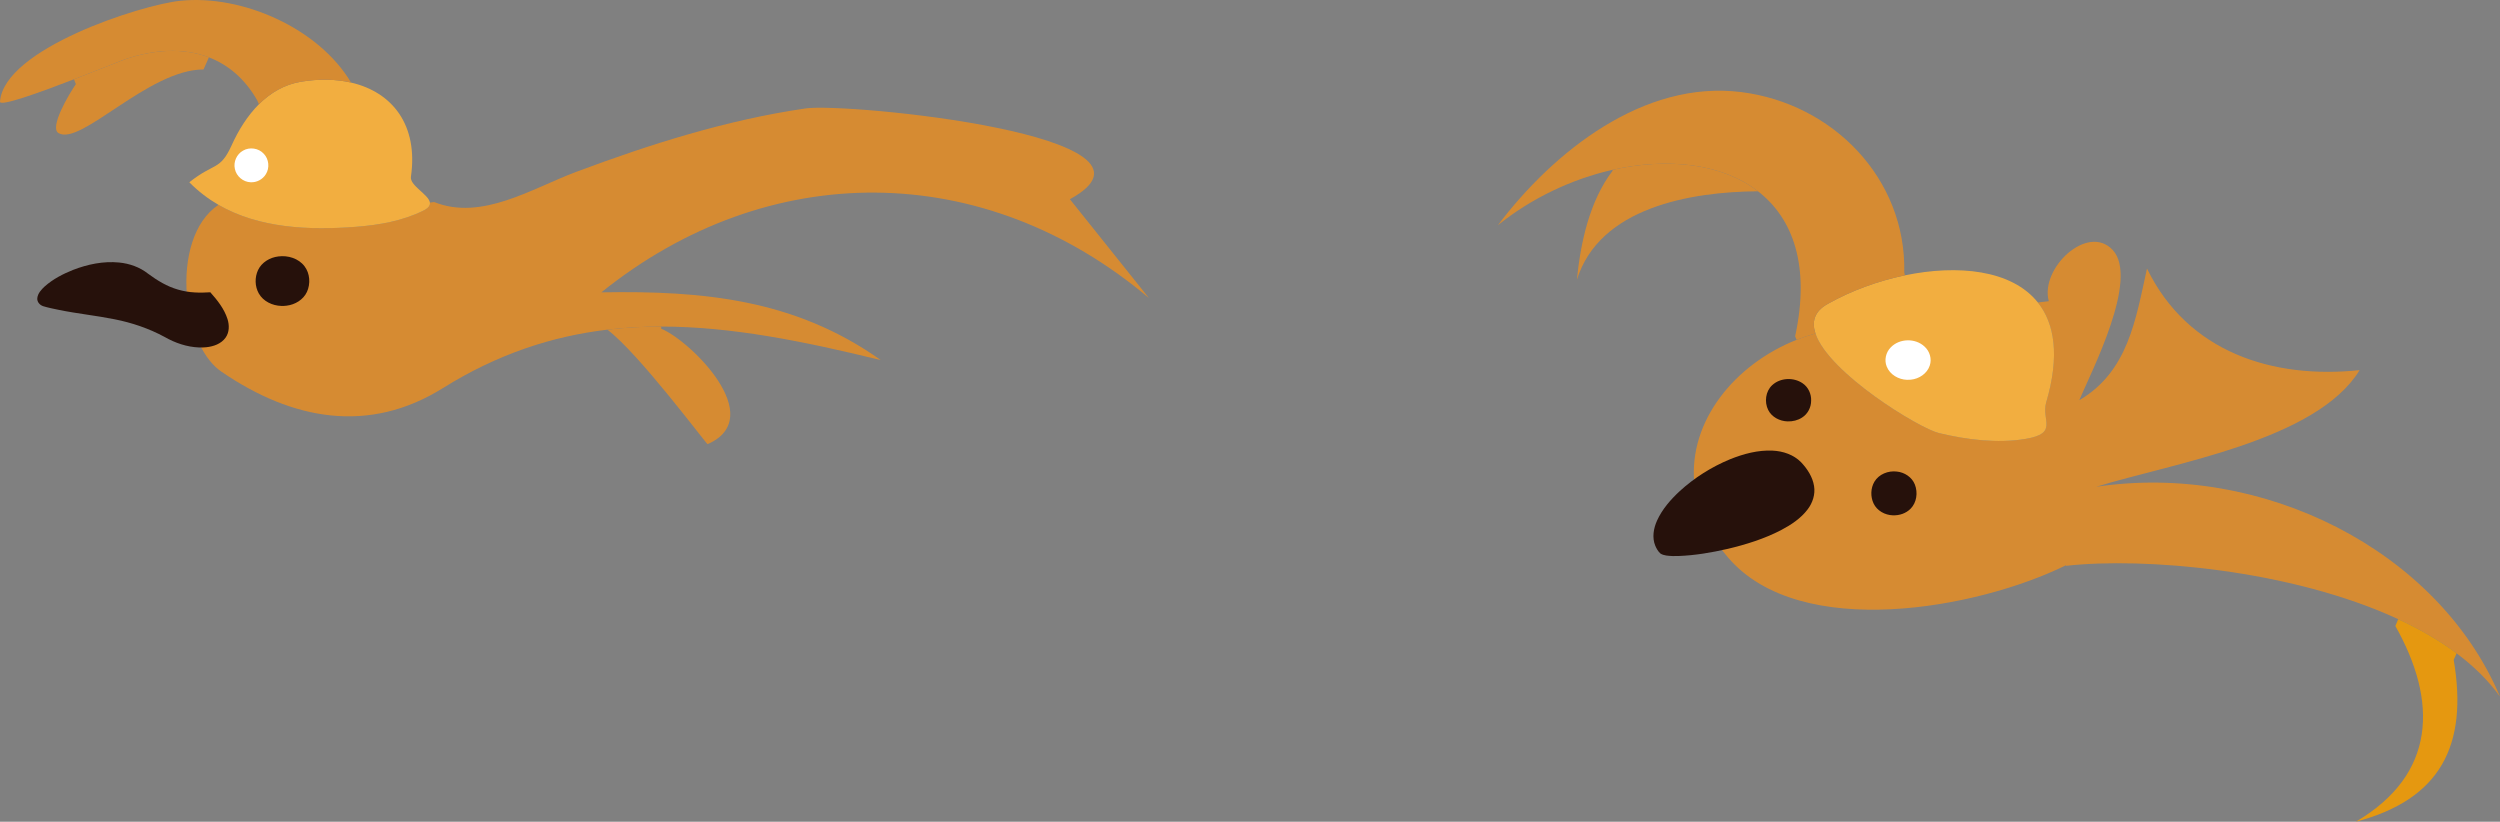 <?xml version="1.0" encoding="UTF-8" standalone="no"?>
<svg
   xmlns:dc="http://purl.org/dc/elements/1.1/"
   xmlns:cc="http://creativecommons.org/ns#"
   xmlns:rdf="http://www.w3.org/1999/02/22-rdf-syntax-ns#"
   xmlns:svg="http://www.w3.org/2000/svg"
   xmlns="http://www.w3.org/2000/svg"
   xmlns:sodipodi="http://sodipodi.sourceforge.net/DTD/sodipodi-0.dtd"
   xmlns:inkscape="http://www.inkscape.org/namespaces/inkscape"
   sodipodi:docname="birds.svg"
   inkscape:version="1.0 (4035a4fb49, 2020-05-01)"
   id="svg4096"
   version="1.1"
   viewBox="0 0 468.729 154.064"
   height="154.064mm"
   width="468.729mm">
  <rect x="0" y="0" width="468.729" height="154.064" fill="#808080" stroke="none"/>
  <defs
     id="defs4090" />
  <sodipodi:namedview
     inkscape:window-maximized="0"
     inkscape:window-y="0"
     inkscape:window-x="26"
     inkscape:window-height="1040"
     inkscape:window-width="1375"
     fit-margin-bottom="0"
     fit-margin-right="0"
     fit-margin-left="0"
     fit-margin-top="0"
     showgrid="false"
     inkscape:document-rotation="0"
     inkscape:current-layer="layer1"
     inkscape:document-units="mm"
     inkscape:cy="754.00086"
     inkscape:cx="800.07353"
     inkscape:zoom="0.35"
     inkscape:pageshadow="2"
     inkscape:pageopacity="0.0"
     borderopacity="1.0"
     bordercolor="#666666"
     pagecolor="#ffffff"
     id="base" />
  <g
     transform="translate(105.853,51.329)"
     id="layer1"
     inkscape:groupmode="layer"
     inkscape:label="Layer 1">
    <path
       id="path907"
       style="opacity:1;fill:#d68b32;fill-opacity:1;fill-rule:nonzero;stroke:none;stroke-width:0.353;stroke-miterlimit:4;stroke-dasharray:none"
       d="m 233.192,23.712 c 0,-4.59 -7.408,-4.59 -7.408,0 0,4.59 7.408,4.59 7.408,0 m 19.756,17.462 c 0,-4.791 -7.408,-4.791 -7.408,0 0,4.791 7.408,4.791 7.408,0 m 109.929,38.114 c -2.159,-3.02 -4.925,-5.719 -8.139,-8.124 -3.246,-2.427 -6.946,-4.554 -10.943,-6.406 -20.101,-9.31 -47.681,-11.645 -62.272,-10.001 l -0.046,-0.095 c -16.471,8.117 -49.735,14.305 -63.264,-1.386 -0.55,-0.639 -1.062,-1.277 -1.535,-1.923 9.934,-2.095 21.967,-7.285 15.102,-15.293 -4.057,-4.734 -13.395,-1.76 -19.971,3.129 -1.055,-11.557 7.549,-22.183 19.184,-26.804 1.15,-0.459 2.332,-0.857 3.535,-1.192 2.487,7.454 19.484,17.791 23.142,18.673 5.154,1.242 10.954,1.983 16.235,1.101 6.294,-1.051 2.907,-3.528 3.891,-6.869 2.568,-8.728 1.566,-14.778 -1.57,-18.711 l 2.053,-0.24 c -1.69,-6.17 7.281,-14.637 11.973,-9.613 5.024,5.383 -3.958,22.719 -6.262,28.18 9.148,-5.355 10.587,-15.117 12.7,-24.694 7.627,15.702 23.58,20.768 39.864,19.05 -8.107,13.293 -35.37,17.512 -49.389,21.872 31.023,-4.667 64.057,11.755 75.71,39.349" />
    <path
       id="path911"
       style="opacity:1;fill:#e59810;fill-opacity:1;fill-rule:nonzero;stroke:none;stroke-width:0.353;stroke-miterlimit:4;stroke-dasharray:none"
       d="m 354.738,71.164 -0.543,1.231 c 2.731,16.027 -2.491,26.176 -18.344,30.339 15.099,-8.869 15.367,-22.592 7.408,-36.689 l 0.536,-1.288 c 3.997,1.852 7.698,3.979 10.944,6.406" />
    <path
       id="path915"
       style="opacity:1;fill:#f2ae40;fill-opacity:1;fill-rule:nonzero;stroke:none;stroke-width:0.353;stroke-miterlimit:4;stroke-dasharray:none"
       d="m 276.227,5.385 c 3.136,3.933 4.138,9.984 1.57,18.711 -0.984,3.341 2.402,5.817 -3.891,6.869 -5.281,0.882 -11.081,0.141 -16.235,-1.101 -3.658,-0.882 -20.655,-11.218 -23.142,-18.673 -0.723,-2.166 -0.222,-4.089 2.18,-5.465 0.007,-0.007 0.018,-0.011 0.032,-0.018 0.078,-0.046 0.159,-0.092 0.237,-0.134 4.209,-2.367 9.232,-4.223 14.323,-5.278 9.884,-2.046 20.02,-1.069 24.927,5.087" />
    <path
       id="path923"
       style="opacity:1;fill:#d68b32;fill-opacity:1;fill-rule:nonzero;stroke:none;stroke-width:0.353;stroke-miterlimit:4;stroke-dasharray:none"
       d="m 236.709,5.727 c -2.402,1.376 -2.903,3.298 -2.18,5.465 -1.203,0.335 -2.384,0.734 -3.535,1.192 l -0.272,-0.667 c 2.875,-13.271 -0.441,-22.14 -6.964,-27.182 -6.763,-5.235 -16.969,-6.357 -27.291,-4.018 -7.532,1.704 -15.124,5.253 -21.485,10.386 10.414,-13.783 27.309,-27.266 45.618,-24.97 17.23,2.163 30.946,16.224 30.582,33.789 l 0.116,0.575 C 246.21,1.353 241.186,3.209 236.978,5.576 c -0.078,0.042 -0.159,0.088 -0.237,0.134 -0.014,0.007 -0.024,0.011 -0.032,0.018" />
    <path
       id="path927"
       style="opacity:1;fill:#000000;fill-opacity:1;fill-rule:nonzero;stroke:none;stroke-width:0.353;stroke-miterlimit:4;stroke-dasharray:none"
       d="m 245.539,41.175 c 0,-4.791 7.408,-4.791 7.408,0 0,4.791 -7.408,4.791 -7.408,0" />
    <path
       id="path935"
       style="opacity:1;fill:#000000;fill-opacity:1;fill-rule:nonzero;stroke:none;stroke-width:0.353;stroke-miterlimit:4;stroke-dasharray:none"
       d="m 231.781,36.059 c 6.865,8.008 -5.168,13.197 -15.102,15.293 -2.974,-4.025 -4.501,-8.149 -4.868,-12.164 6.576,-4.889 15.914,-7.863 19.971,-3.129" />
    <path
       id="path939"
       style="opacity:1;fill:#000000;fill-opacity:1;fill-rule:nonzero;stroke:none;stroke-width:0.353;stroke-miterlimit:4;stroke-dasharray:none"
       d="m 225.784,23.712 c 0,-4.59 7.408,-4.59 7.408,0 0,4.59 -7.408,4.59 -7.408,0" />
    <path
       id="path947"
       style="opacity:1;fill:#000000;fill-opacity:1;fill-rule:nonzero;stroke:none;stroke-width:0.353;stroke-miterlimit:4;stroke-dasharray:none"
       d="m 211.81,39.188 c 0.367,4.015 1.894,8.139 4.869,12.164 -5.461,1.15 -10.287,1.365 -10.989,0.6 -0.007,-0.007 -0.011,-0.014 -0.014,-0.018 l -0.003,-0.007 c -2.819,-3.394 0.723,-8.717 6.138,-12.739" />
    <path
       id="path951"
       style="opacity:1;fill:#d68b32;fill-opacity:1;fill-rule:nonzero;stroke:none;stroke-width:0.353;stroke-miterlimit:4;stroke-dasharray:none"
       d="m 196.468,-19.482 c 10.322,-2.339 20.528,-1.217 27.291,4.018 -12.601,0.078 -29.75,3.02 -33.958,16.598 0.691,-6.981 2.37,-14.774 6.703,-20.461 z" />
    <path
       id="path1003"
       style="opacity:1;fill:#d68b32;fill-opacity:1;fill-rule:nonzero;stroke:none;stroke-width:0.353;stroke-miterlimit:4;stroke-dasharray:none"
       d="m -48.395,1.367 c 0,-5.517 -8.996,-5.517 -8.996,0 0,5.517 8.996,5.517 8.996,0 M 94.737,-13.979 109.554,4.542 C 78.626,-21.542 38.205,-21.708 6.899,3.484 c 19.075,-0.335 36.315,1.298 52.384,12.7 -14.369,-3.507 -27.943,-6.287 -41.162,-6.287 -3.39,0 -6.752,0.18 -10.1,0.582 -10.354,1.235 -20.556,4.544 -30.829,10.954 -13.871,8.657 -28.194,6.047 -41.529,-3.076 -1.627,-1.111 -2.995,-2.889 -4.054,-5.062 4.569,0.109 7.433,-2.956 1.739,-9.282 -1.549,0.099 -2.914,0.053 -4.169,-0.138 -0.522,-6.682 1.203,-13.652 5.937,-16.799 7.592,4.389 16.937,4.798 25.749,4.12 4.346,-0.335 8.763,-1.09 12.7,-3.059 0.953,-0.476 1.256,-0.97 1.185,-1.482 l 0.797,-0.102 c 8.908,3.574 18.302,-2.533 26.554,-5.627 13.924,-5.221 28.345,-9.779 43.095,-11.927 7.687,-1.118 71.363,5.129 49.541,17.022" />
    <path
       id="path1099"
       style="opacity:1;fill:#d68b32;fill-opacity:1;fill-rule:nonzero;stroke:none;stroke-width:0.353;stroke-miterlimit:4;stroke-dasharray:none"
       d="m 18.117,10.306 c 5.338,2.134 20.193,16.609 8.7,21.636 -0.243,0 -12.869,-17.011 -18.796,-21.463 C 11.369,10.077 14.731,9.897 18.121,9.897 Z" />
    <path
       id="path1147"
       style="opacity:1;fill:#f2ae40;fill-opacity:1;fill-rule:nonzero;stroke:none;stroke-width:0.353;stroke-miterlimit:4;stroke-dasharray:none"
       d="m -25.249,-13.344 c 0.071,0.512 -0.233,1.005 -1.185,1.482 -3.937,1.968 -8.354,2.723 -12.7,3.059 -8.812,0.677 -18.157,0.268 -25.75,-4.12 -1.954,-1.132 -3.788,-2.522 -5.471,-4.23 4.667,-3.732 5.764,-2.134 7.938,-6.943 1.266,-2.801 2.946,-5.524 5.108,-7.68 2.163,-2.155 4.801,-3.736 7.983,-4.247 3.355,-0.54 6.509,-0.466 9.296,0.176 7.722,1.782 12.633,7.948 11.222,17.66 -0.243,1.665 3.341,3.32 3.56,4.844" />
    <path
       id="path1167"
       style="opacity:1;fill:#d68b32;fill-opacity:1;fill-rule:nonzero;stroke:none;stroke-width:0.353;stroke-miterlimit:4;stroke-dasharray:none"
       d="m -40.031,-35.847 c -2.787,-0.642 -5.941,-0.716 -9.296,-0.176 -3.182,0.512 -5.821,2.092 -7.983,4.247 l -0.304,-0.72 c -2.325,-4.092 -5.475,-6.699 -9.07,-8.079 -4.822,-1.849 -10.442,-1.496 -15.953,0.445 -0.73,0.258 -4.808,1.919 -9.349,3.669 -6.498,2.505 -13.942,5.189 -13.868,4.184 0.737,-9.913 26.476,-18.154 33.831,-18.909 11.575,-1.189 25.919,5.126 31.99,15.339" />
    <path
       id="path1183"
       style="opacity:1;fill:#000000;fill-opacity:1;fill-rule:nonzero;stroke:none;stroke-width:0.353;stroke-miterlimit:4;stroke-dasharray:none"
       d="m -57.391,1.367 c 0,-5.517 8.996,-5.517 8.996,0 0,5.517 -8.996,5.517 -8.996,0" />
    <path
       id="path1199"
       style="opacity:1;fill:#000000;fill-opacity:1;fill-rule:nonzero;stroke:none;stroke-width:0.353;stroke-miterlimit:4;stroke-dasharray:none"
       d="m -66.652,4.013 c 5.694,6.325 2.83,9.391 -1.739,9.282 -1.326,-2.709 -2.17,-6.029 -2.43,-9.419 1.256,0.191 2.621,0.236 4.169,0.138" />
    <path
       id="path1203"
       style="opacity:1;fill:#d68b32;fill-opacity:1;fill-rule:nonzero;stroke:none;stroke-width:0.353;stroke-miterlimit:4;stroke-dasharray:none"
       d="m -66.683,-40.575 -1.009,2.268 c -10.343,0 -23.026,14.429 -27.199,11.924 -1.743,-1.044 1.99,-7.338 3.263,-9.165 l -0.356,-0.914 c 4.54,-1.75 8.618,-3.411 9.349,-3.669 5.51,-1.94 11.13,-2.293 15.953,-0.445" />
    <path
       id="path1215"
       style="opacity:1;fill:#000000;fill-opacity:1;fill-rule:nonzero;stroke:none;stroke-width:0.353;stroke-miterlimit:4;stroke-dasharray:none"
       d="m -70.821,3.875 c 0.261,3.39 1.104,6.71 2.431,9.419 -1.845,-0.042 -3.969,-0.607 -5.92,-1.683 -8.177,-4.516 -14.33,-3.789 -22.923,-5.92 -5.433,-1.348 10.555,-11.483 18.609,-5.443 2.674,2.007 4.967,3.193 7.803,3.627" />
    <path
       id="path1921"
       style="opacity:1;fill:#26110b;fill-opacity:1;fill-rule:nonzero;stroke:none;stroke-width:0.353;stroke-miterlimit:4;stroke-dasharray:none"
       d="m 207.755,52.925 c -0.767,-0.045 -1.592,-0.049 -2.27,-0.457 -0.461,-0.39 -0.759,-0.945 -0.996,-1.493 -0.614,-1.509 -0.321,-3.222 0.326,-4.669 0.973,-2.163 2.571,-3.978 4.295,-5.577 2.749,-2.505 5.945,-4.516 9.379,-5.94 2.539,-1.022 5.263,-1.764 8.022,-1.628 1.944,0.091 3.928,0.757 5.315,2.167 1.179,1.246 2.175,2.766 2.445,4.488 0.249,1.534 -0.259,3.114 -1.187,4.336 -1.294,1.724 -3.139,2.933 -5.025,3.924 -3.148,1.626 -6.555,2.691 -9.993,3.507 -3.036,0.696 -6.126,1.222 -9.243,1.337 -0.355,0.012 -0.711,0.01 -1.067,0.004 z" />
    <path
       id="path1925"
       style="opacity:1;fill:#26110b;fill-opacity:1;fill-rule:nonzero;stroke:none;stroke-width:0.353;stroke-miterlimit:4;stroke-dasharray:none"
       d="m 229.304,27.68 c -1.469,-0.039 -2.981,-0.804 -3.642,-2.159 -0.727,-1.485 -0.493,-3.463 0.738,-4.616 1.514,-1.425 4.035,-1.54 5.728,-0.367 1.058,0.712 1.641,1.997 1.592,3.258 0.005,1.252 -0.633,2.494 -1.701,3.165 -0.798,0.521 -1.767,0.753 -2.715,0.719 z" />
    <path
       id="path1929"
       style="opacity:1;fill:#26110b;fill-opacity:1;fill-rule:nonzero;stroke:none;stroke-width:0.353;stroke-miterlimit:4;stroke-dasharray:none"
       d="m 249.059,45.292 c -1.492,-0.039 -3.003,-0.863 -3.644,-2.246 -0.589,-1.268 -0.546,-2.838 0.163,-4.05 0.841,-1.426 2.602,-2.11 4.206,-1.912 1.452,0.142 2.854,1.059 3.387,2.445 0.583,1.493 0.349,3.362 -0.807,4.524 -0.854,0.871 -2.1,1.286 -3.306,1.238 z" />
    <path
       id="path1933"
       style="opacity:1;fill:#26110b;fill-opacity:1;fill-rule:nonzero;stroke:none;stroke-width:0.353;stroke-miterlimit:4;stroke-dasharray:none"
       d="m -53.115,6.03 c -1.662,-0.05 -3.374,-0.852 -4.214,-2.334 -0.747,-1.32 -0.784,-3.009 -0.147,-4.38 0.69,-1.468 2.236,-2.378 3.812,-2.565 1.792,-0.238 3.779,0.36 4.902,1.833 1.034,1.354 1.159,3.29 0.457,4.821 -0.687,1.475 -2.238,2.392 -3.819,2.579 -0.328,0.044 -0.661,0.057 -0.992,0.046 z" />
    <path
       id="path1937"
       style="opacity:1;fill:#26110b;fill-opacity:1;fill-rule:nonzero;stroke:none;stroke-width:0.353;stroke-miterlimit:4;stroke-dasharray:none"
       d="m -68.529,13.819 c -2.28,-0.087 -4.494,-0.846 -6.464,-1.975 -2.926,-1.585 -6.109,-2.663 -9.369,-3.309 -3.427,-0.691 -6.965,-1.05 -10.41,-1.753 -1,-0.213 -2.011,-0.4 -2.989,-0.702 -0.632,-0.209 -1.176,-0.813 -1.1,-1.51 0.096,-0.91 0.771,-1.617 1.41,-2.212 1.542,-1.362 3.397,-2.322 5.298,-3.08 2.728,-1.058 5.687,-1.674 8.619,-1.388 1.962,0.187 3.898,0.872 5.451,2.104 0.857,0.634 1.754,1.235 2.666,1.738 1.854,1.048 3.948,1.658 6.075,1.769 0.972,0.062 1.948,0.032 2.92,-0.029 1.325,1.485 2.61,3.097 3.224,5.02 0.363,1.14 0.36,2.478 -0.358,3.484 -0.822,1.162 -2.27,1.664 -3.634,1.801 -0.444,0.048 -0.892,0.057 -1.338,0.043 z" />
    <path
       id="path2017"
       style="opacity:1;fill:#ffffff;fill-opacity:1;fill-rule:nonzero;stroke:none;stroke-width:0.353;stroke-miterlimit:4;stroke-dasharray:none"
       d="m -58.863,-17.156 c -1.4,-0.043 -2.679,-1.125 -2.952,-2.498 -0.308,-1.318 0.344,-2.779 1.529,-3.432 1.222,-0.726 2.916,-0.478 3.875,0.572 0.991,1.006 1.158,2.692 0.386,3.874 -0.589,0.959 -1.714,1.546 -2.838,1.483 z" />
    <path
       id="path2021"
       style="opacity:1;fill:#ffffff;fill-opacity:1;fill-rule:nonzero;stroke:none;stroke-width:0.353;stroke-miterlimit:4;stroke-dasharray:none"
       d="m 251.689,19.883 c -1.583,-0.05 -3.195,-0.969 -3.794,-2.479 -0.502,-1.203 -0.174,-2.661 0.734,-3.582 1.62,-1.721 4.619,-1.792 6.34,-0.183 0.981,0.868 1.424,2.32 0.99,3.571 -0.493,1.51 -2.011,2.503 -3.552,2.649 -0.238,0.026 -0.479,0.032 -0.718,0.024 z" />
  </g>
</svg>
